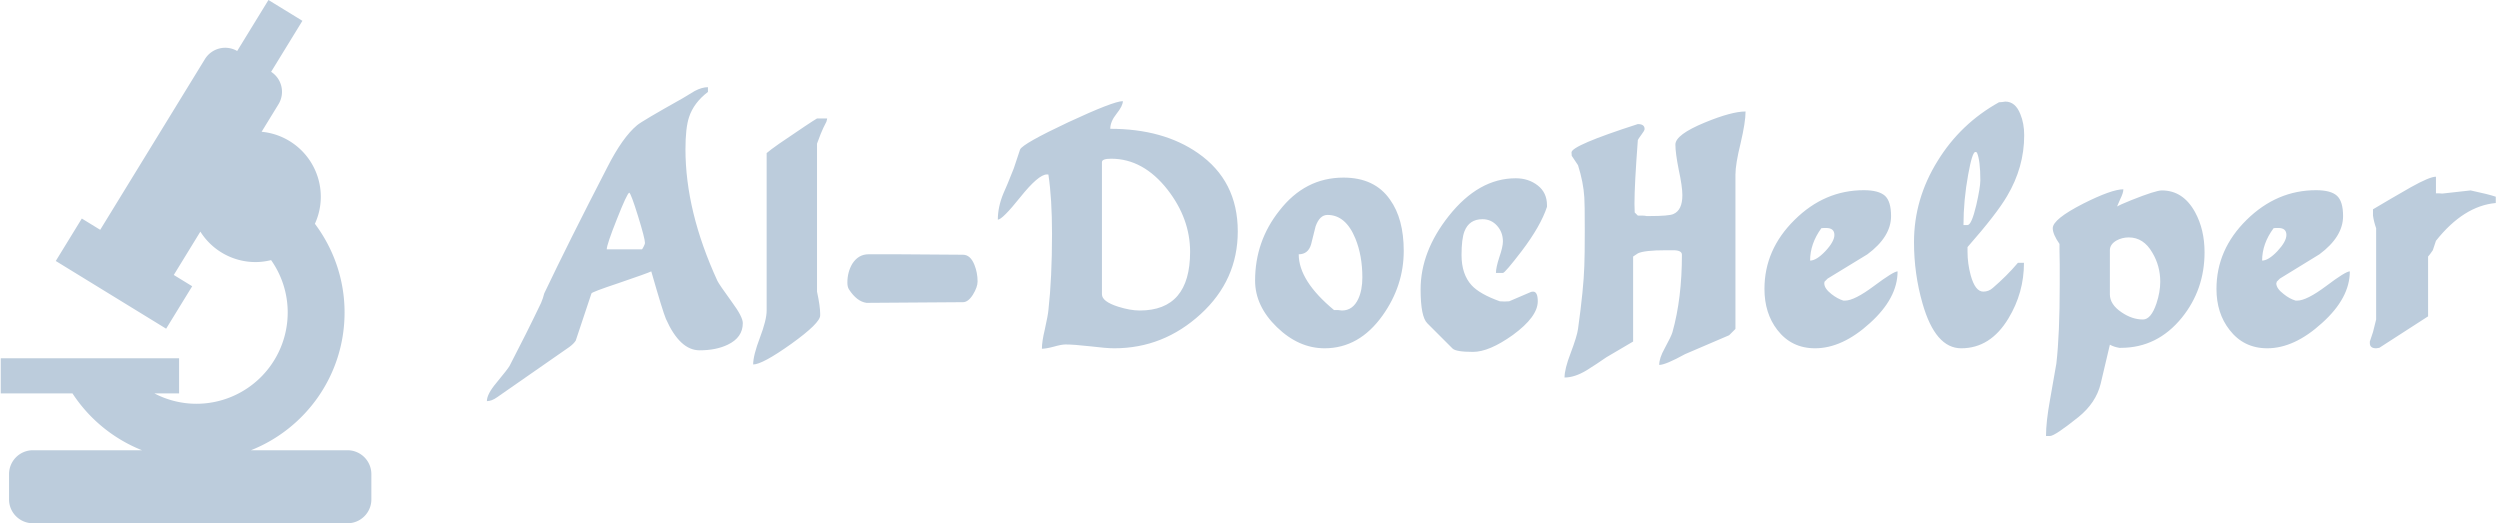 <svg data-v-423bf9ae="" xmlns="http://www.w3.org/2000/svg" viewBox="0 0 430 90" class="iconLeft"><!----><!----><!----><g data-v-423bf9ae="" id="f3d2ed99-dee7-45a6-b2cc-d997b20e31f0" fill="#BCCCDC" transform="matrix(3.868,0,0,3.868,83.358,0.106)"><path d="M2.65 13.02L2.65 13.02L2.65 13.02Q3.72 10.77 5.45 7.42L5.45 7.42L5.45 7.42Q6.13 6.08 6.78 5.54L6.78 5.54L6.78 5.54Q6.99 5.36 8.81 4.34L8.81 4.34L8.81 4.34Q9.07 4.19 9.34 4.02L9.34 4.02L9.34 4.02Q9.66 3.85 9.93 3.85L9.93 3.85L9.93 4.06L9.93 4.06Q9.30 4.54 9.09 5.18L9.09 5.18L9.09 5.18Q8.93 5.66 8.93 6.61L8.93 6.61L8.93 6.61Q8.93 9.37 10.35 12.46L10.35 12.46L10.35 12.46Q10.42 12.61 11.00 13.41L11.00 13.41L11.00 13.41Q11.48 14.06 11.48 14.34L11.48 14.34L11.48 14.34Q11.48 14.98 10.81 15.30L10.81 15.30L10.81 15.30Q10.29 15.55 9.56 15.55L9.56 15.55L9.56 15.55Q8.68 15.55 8.06 14.15L8.06 14.15L8.06 14.15Q7.92 13.82 7.41 12.04L7.41 12.04L7.41 12.04Q7.25 12.12 5.96 12.56L5.96 12.56L5.96 12.56Q4.76 12.96 4.75 13.02L4.75 13.02L4.05 15.12L4.05 15.12Q3.96 15.26 3.77 15.40L3.77 15.40L0.55 17.64L0.55 17.64Q0.31 17.81 0.10 17.81L0.10 17.81L0.10 17.81Q0.10 17.50 0.52 17.00L0.52 17.00L0.52 17.00Q1.04 16.37 1.11 16.24L1.11 16.24L1.11 16.24Q1.86 14.80 2.51 13.44L2.51 13.44L2.51 13.44Q2.60 13.23 2.65 13.02ZM6.43 8.54L6.43 8.54L6.43 8.54Q6.33 8.58 5.88 9.72L5.88 9.72L5.88 9.72Q5.43 10.85 5.43 11.06L5.43 11.06L6.99 11.06L6.99 11.06Q7.01 11.06 7.07 10.94L7.07 10.94L7.07 10.94Q7.13 10.82 7.13 10.78L7.13 10.78L7.13 10.78Q7.13 10.58 6.82 9.58L6.82 9.58L6.82 9.58Q6.51 8.58 6.43 8.54ZM14.78 5.24L15.23 5.24L15.23 5.24Q15.23 5.26 15.22 5.31L15.22 5.31L15.22 5.31Q15.20 5.35 15.20 5.38L15.20 5.38L15.06 5.66L15.06 5.66Q14.97 5.84 14.78 6.36L14.78 6.36L14.78 12.94L14.78 12.94Q14.92 13.59 14.92 13.92L14.92 13.92L14.92 14L14.92 14Q14.92 14.34 13.64 15.26L13.64 15.26L13.64 15.26Q12.35 16.18 11.94 16.18L11.94 16.18L11.94 16.18Q11.94 15.78 12.24 14.99L12.24 14.99L12.24 14.99Q12.54 14.20 12.54 13.78L12.54 13.78L12.54 6.78L12.54 6.78Q12.70 6.64 13.10 6.36L13.10 6.36L13.10 6.36Q14.52 5.39 14.78 5.24L14.78 5.24ZM21.27 13.41L21.27 13.41L16.98 13.44L16.98 13.44Q16.55 13.38 16.20 12.84L16.20 12.84L16.20 12.84Q16.13 12.73 16.13 12.54L16.13 12.54L16.13 12.54Q16.13 12.07 16.35 11.70L16.35 11.70L16.35 11.70Q16.62 11.28 17.07 11.28L17.07 11.28L17.07 11.28Q18.44 11.28 18.44 11.28L18.44 11.28L21.27 11.30L21.27 11.30Q21.60 11.30 21.78 11.75L21.78 11.75L21.78 11.75Q21.92 12.10 21.92 12.49L21.92 12.49L21.92 12.49Q21.92 12.74 21.71 13.08L21.71 13.08L21.71 13.08Q21.50 13.41 21.27 13.41ZM25.23 10.37L25.23 10.37L25.23 10.37Q25.23 8.81 25.07 7.74L25.07 7.74L25.07 7.74Q25.06 7.74 25.05 7.73L25.05 7.73L25.00 7.73L25.00 7.73Q24.63 7.73 23.82 8.74L23.82 8.74L23.82 8.74Q23.02 9.74 22.82 9.74L22.82 9.74L22.82 9.74Q22.82 9.17 23.07 8.57L23.07 8.57L23.07 8.57Q23.21 8.27 23.53 7.46L23.53 7.46L23.81 6.62L23.81 6.62Q23.93 6.36 25.95 5.41L25.95 5.41L25.95 5.41Q27.97 4.47 28.38 4.47L28.38 4.47L28.38 4.47Q28.38 4.68 28.10 5.03L28.10 5.03L28.10 5.03Q27.82 5.38 27.82 5.70L27.82 5.70L27.82 5.70Q30.17 5.70 31.72 6.78L31.72 6.78L31.72 6.78Q33.49 8.01 33.49 10.26L33.49 10.26L33.49 10.26Q33.49 12.43 31.84 13.94L31.84 13.94L31.84 13.94Q30.18 15.46 28 15.46L28 15.46L28 15.46Q27.64 15.46 26.91 15.37L26.91 15.37L26.91 15.37Q26.19 15.29 25.83 15.29L25.83 15.29L25.83 15.29Q25.65 15.29 25.30 15.39L25.30 15.39L25.30 15.39Q24.96 15.48 24.78 15.48L24.78 15.48L24.78 15.48Q24.78 15.16 24.91 14.62L24.91 14.62L24.91 14.62Q25.05 13.99 25.07 13.76L25.07 13.76L25.07 13.76Q25.23 12.33 25.23 10.37ZM27.86 7.03L27.86 7.03L27.86 7.03Q27.45 7.03 27.45 7.18L27.45 7.18L27.45 13.06L27.45 13.06Q27.45 13.38 28.17 13.61L28.17 13.61L28.17 13.61Q28.71 13.78 29.13 13.78L29.13 13.78L29.13 13.78Q31.37 13.78 31.37 11.17L31.37 11.17L31.37 11.17Q31.37 9.70 30.37 8.41L30.37 8.41L30.37 8.41Q29.29 7.03 27.86 7.03ZM34.26 12.45L34.26 12.45L34.26 12.45Q34.26 10.70 35.34 9.34L35.34 9.34L35.34 9.34Q36.48 7.87 38.19 7.87L38.19 7.87L38.19 7.87Q39.58 7.87 40.26 8.85L40.26 8.85L40.26 8.85Q40.87 9.70 40.87 11.13L40.87 11.13L40.87 11.13Q40.87 12.68 39.93 14L39.93 14L39.93 14Q38.89 15.46 37.35 15.46L37.35 15.46L37.35 15.46Q36.20 15.46 35.23 14.52L35.23 14.52L35.23 14.52Q34.26 13.58 34.26 12.45ZM36.20 11.28L36.20 11.28L36.20 11.28Q36.20 12.46 37.77 13.76L37.77 13.76L37.95 13.76L37.95 13.76Q38.09 13.78 38.12 13.78L38.12 13.78L38.12 13.78Q38.61 13.78 38.85 13.26L38.85 13.26L38.85 13.26Q39.03 12.87 39.03 12.31L39.03 12.31L39.03 12.31Q39.03 11.34 38.72 10.58L38.72 10.58L38.72 10.58Q38.29 9.53 37.48 9.53L37.48 9.53L37.48 9.53Q37.13 9.53 36.95 10.04L36.95 10.04L36.95 10.04Q36.89 10.30 36.75 10.84L36.75 10.84L36.75 10.84Q36.62 11.28 36.20 11.28ZM41.62 12.84L41.62 12.84L41.62 12.84Q41.62 11.16 42.87 9.58L42.87 9.58L42.87 9.58Q44.20 7.90 45.85 7.90L45.85 7.90L45.85 7.90Q46.42 7.90 46.83 8.22L46.83 8.22L46.83 8.22Q47.24 8.54 47.24 9.10L47.24 9.10L47.24 9.17L47.24 9.17Q46.96 10.02 46.12 11.13L46.12 11.13L46.12 11.13Q45.37 12.11 45.28 12.11L45.28 12.11L44.97 12.11L44.97 12.11Q44.97 11.87 45.12 11.41L45.12 11.41L45.12 11.41Q45.28 10.95 45.28 10.71L45.28 10.71L45.28 10.71Q45.28 10.30 45.02 10.01L45.02 10.01L45.02 10.01Q44.76 9.72 44.37 9.72L44.37 9.72L44.37 9.72Q43.78 9.72 43.57 10.26L43.57 10.26L43.57 10.26Q43.44 10.60 43.44 11.31L43.44 11.31L43.44 11.31Q43.44 12.17 43.89 12.66L43.89 12.66L43.89 12.66Q44.25 13.05 45.14 13.37L45.14 13.37L45.35 13.38L45.35 13.38Q45.37 13.38 45.56 13.37L45.56 13.37L46.54 12.95L46.54 12.95Q46.59 12.94 46.62 12.94L46.62 12.94L46.62 12.94Q46.83 12.94 46.83 13.37L46.83 13.37L46.83 13.37Q46.83 14.06 45.72 14.87L45.72 14.87L45.72 14.87Q44.67 15.62 43.95 15.62L43.95 15.62L43.95 15.62Q43.19 15.62 43.04 15.47L43.04 15.47L41.92 14.35L41.92 14.35Q41.62 14.06 41.62 12.84ZM48.92 10.22L48.92 10.22L48.92 10.22Q48.92 8.97 48.90 8.75L48.90 8.75L48.90 8.75Q48.86 8.08 48.62 7.32L48.62 7.32L48.62 7.32Q48.50 7.13 48.34 6.90L48.34 6.90L48.33 6.75L48.33 6.75Q48.33 6.44 51.28 5.49L51.28 5.49L51.28 5.49Q51.58 5.49 51.58 5.71L51.58 5.71L51.58 5.71Q51.58 5.78 51.44 5.96L51.44 5.96L51.44 5.96Q51.30 6.15 51.28 6.20L51.28 6.20L51.28 6.20Q51.13 8.18 51.13 9.03L51.13 9.03L51.13 9.03Q51.13 9.09 51.14 9.42L51.14 9.42L51.28 9.56L51.49 9.56L51.49 9.56Q51.58 9.56 51.67 9.58L51.67 9.58L51.79 9.58L51.79 9.58Q52.67 9.58 52.86 9.49L52.86 9.49L52.86 9.49Q53.26 9.32 53.26 8.65L53.26 8.65L53.26 8.65Q53.26 8.27 53.10 7.53L53.10 7.53L53.10 7.53Q52.95 6.78 52.95 6.40L52.95 6.40L52.95 6.40Q52.95 5.96 54.26 5.42L54.26 5.42L54.26 5.42Q55.45 4.93 56.07 4.93L56.07 4.93L56.07 4.93Q56.07 5.40 55.85 6.34L55.85 6.34L55.85 6.34Q55.62 7.27 55.62 7.74L55.62 7.74L55.62 14.60L55.34 14.88L53.38 15.72L53.38 15.72Q52.51 16.20 52.23 16.20L52.23 16.20L52.23 16.20Q52.23 15.90 52.47 15.47L52.47 15.47L52.47 15.47Q52.77 14.92 52.82 14.74L52.82 14.74L52.82 14.74Q53.24 13.24 53.24 11.30L53.24 11.30L53.24 11.30Q53.24 11.10 52.85 11.10L52.85 11.10L52.54 11.10L52.54 11.10Q51.56 11.10 51.28 11.24L51.28 11.24L51.07 11.38L51.07 15.16L49.88 15.86L49.88 15.86Q49.45 16.16 49 16.44L49 16.44L49 16.44Q48.47 16.76 48.02 16.76L48.02 16.76L48.02 16.76Q48.02 16.38 48.29 15.68L48.29 15.68L48.29 15.68Q48.58 14.91 48.62 14.60L48.62 14.60L48.62 14.60Q48.87 12.80 48.90 11.80L48.90 11.80L48.90 11.80Q48.92 11.33 48.92 10.22ZM56.91 12.82L56.91 12.82L56.91 12.82Q56.91 11.07 58.25 9.75L58.25 9.75L58.25 9.75Q59.58 8.43 61.33 8.43L61.33 8.43L61.33 8.43Q61.99 8.43 62.27 8.68L62.27 8.68L62.27 8.68Q62.54 8.93 62.54 9.58L62.54 9.58L62.54 9.58Q62.54 10.50 61.49 11.28L61.49 11.28L61.49 11.28Q60.61 11.82 59.72 12.36L59.72 12.36L59.58 12.50L59.58 12.50Q59.58 12.53 59.57 12.57L59.57 12.57L59.57 12.57Q59.57 12.80 59.89 13.05L59.89 13.05L59.89 13.05Q60.16 13.26 60.42 13.34L60.42 13.34L60.49 13.34L60.49 13.34Q60.91 13.34 61.78 12.69L61.78 12.69L61.78 12.69Q62.65 12.04 62.83 12.04L62.83 12.04L62.83 12.04Q62.83 13.23 61.60 14.34L61.60 14.34L61.60 14.34Q60.37 15.46 59.16 15.46L59.16 15.46L59.16 15.46Q58.11 15.46 57.48 14.64L57.48 14.64L57.48 14.64Q56.91 13.90 56.91 12.82ZM59.44 10.12L59.44 10.12L59.44 10.12Q58.94 10.81 58.94 11.56L58.94 11.56L58.94 11.56Q59.22 11.56 59.62 11.14L59.62 11.14L59.62 11.14Q60.02 10.71 60.02 10.42L60.02 10.42L60.02 10.42Q60.02 10.11 59.65 10.11L59.65 10.11L59.56 10.11L59.56 10.11Q59.46 10.12 59.44 10.12ZM63.56 10.74L63.56 10.74L63.56 10.74Q63.56 8.82 64.61 7.13L64.61 7.13L64.61 7.13Q65.63 5.47 67.34 4.52L67.34 4.52L67.34 4.52Q67.38 4.52 67.48 4.51L67.48 4.51L67.48 4.51Q67.58 4.49 67.62 4.49L67.62 4.49L67.62 4.49Q68.07 4.49 68.29 5.05L68.29 5.05L68.29 5.05Q68.46 5.46 68.46 5.99L68.46 5.99L68.46 5.99Q68.46 7.41 67.70 8.69L67.70 8.69L67.70 8.69Q67.24 9.48 65.94 10.96L65.94 10.96L65.94 11.17L65.94 11.17Q65.94 11.69 66.08 12.21L66.08 12.21L66.08 12.21Q66.28 12.94 66.64 12.94L66.64 12.94L66.64 12.94Q66.88 12.94 67.06 12.78L67.06 12.78L67.06 12.78Q67.69 12.24 68.18 11.66L68.18 11.66L68.45 11.66L68.45 11.66Q68.45 12.99 67.76 14.13L67.76 14.13L67.76 14.13Q66.96 15.46 65.66 15.46L65.66 15.46L65.66 15.46Q64.51 15.46 63.94 13.47L63.94 13.47L63.94 13.47Q63.56 12.15 63.56 10.74ZM66.29 6.73L66.29 6.73L66.29 6.73Q66.15 6.73 65.97 7.73L65.97 7.73L65.97 7.73Q65.76 8.88 65.76 9.98L65.76 9.98L65.94 9.98L65.94 9.98Q66.12 9.98 66.33 9.09L66.33 9.09L66.33 9.09Q66.51 8.30 66.51 7.99L66.51 7.99L66.51 7.99Q66.51 7.11 66.36 6.76L66.36 6.76L66.36 6.76Q66.33 6.73 66.29 6.73ZM70.04 12.64L70.04 12.64L70.04 11.73L70.04 11.73Q70.04 11.70 70.03 11.12L70.03 11.12L70.03 11.12Q70.03 10.96 70.03 10.82L70.03 10.82L70.03 10.82Q69.73 10.39 69.73 10.12L69.73 10.12L69.73 10.12Q69.73 9.72 71.08 9.03L71.08 9.03L71.08 9.03Q72.35 8.39 72.87 8.39L72.87 8.39L72.87 8.39Q72.87 8.55 72.73 8.83L72.73 8.83L72.73 8.83Q72.58 9.16 72.55 9.28L72.55 9.28L72.59 9.28L72.59 9.28Q72.60 9.30 72.62 9.30L72.62 9.30L72.62 9.30Q72.14 9.30 73.23 8.87L73.23 8.87L73.23 8.87Q74.31 8.44 74.58 8.44L74.58 8.44L74.58 8.44Q75.53 8.44 76.06 9.41L76.06 9.41L76.06 9.41Q76.48 10.18 76.48 11.19L76.48 11.19L76.48 11.19Q76.48 12.85 75.47 14.10L75.47 14.10L75.47 14.10Q74.38 15.44 72.76 15.44L72.76 15.44L72.69 15.44L72.69 15.44Q72.45 15.40 72.27 15.30L72.27 15.30L72.27 15.30Q72.11 15.97 71.86 17.04L71.86 17.04L71.86 17.04Q71.65 17.89 70.87 18.52L70.87 18.52L70.87 18.52Q69.82 19.36 69.61 19.36L69.61 19.36L69.43 19.36L69.43 19.36Q69.43 18.73 69.61 17.74L69.61 17.74L69.61 17.74Q69.86 16.34 69.89 16.14L69.89 16.14L69.89 16.14Q70.04 14.83 70.04 12.64ZM73.11 10.53L73.11 10.53L73.11 10.53Q72.81 10.53 72.56 10.67L72.56 10.67L72.56 10.67Q72.27 10.84 72.27 11.10L72.27 11.10L72.27 13.06L72.27 13.06Q72.27 13.51 72.79 13.86L72.79 13.86L72.79 13.86Q73.26 14.18 73.74 14.18L73.74 14.18L73.74 14.18Q74.10 14.18 74.34 13.47L74.34 13.47L74.34 13.47Q74.51 12.96 74.51 12.50L74.51 12.50L74.51 12.50Q74.51 11.80 74.16 11.21L74.16 11.21L74.16 11.21Q73.77 10.53 73.11 10.53ZM77.01 12.82L77.01 12.82L77.01 12.82Q77.01 11.07 78.35 9.75L78.35 9.75L78.35 9.75Q79.69 8.43 81.44 8.43L81.44 8.43L81.44 8.43Q82.10 8.43 82.37 8.68L82.37 8.68L82.37 8.68Q82.64 8.93 82.64 9.58L82.64 9.58L82.64 9.58Q82.64 10.50 81.59 11.28L81.59 11.28L81.59 11.28Q80.71 11.82 79.83 12.36L79.83 12.36L79.69 12.50L79.69 12.50Q79.69 12.53 79.67 12.57L79.67 12.57L79.67 12.57Q79.67 12.80 80.00 13.05L80.00 13.05L80.00 13.05Q80.26 13.26 80.53 13.34L80.53 13.34L80.60 13.34L80.60 13.34Q81.02 13.34 81.89 12.69L81.89 12.69L81.89 12.69Q82.75 12.04 82.94 12.04L82.94 12.04L82.94 12.04Q82.94 13.23 81.70 14.34L81.70 14.34L81.70 14.34Q80.47 15.46 79.27 15.46L79.27 15.46L79.27 15.46Q78.22 15.46 77.59 14.64L77.59 14.64L77.59 14.64Q77.01 13.90 77.01 12.82ZM79.55 10.12L79.55 10.12L79.55 10.12Q79.04 10.81 79.04 11.56L79.04 11.56L79.04 11.56Q79.32 11.56 79.72 11.14L79.72 11.14L79.72 11.14Q80.12 10.71 80.12 10.42L80.12 10.42L80.12 10.42Q80.12 10.11 79.76 10.11L79.76 10.11L79.66 10.11L79.66 10.11Q79.56 10.12 79.55 10.12ZM83.83 15.23L83.83 15.23L83.83 15.16L83.97 14.74L83.97 14.74Q84.00 14.64 84.11 14.18L84.11 14.18L84.11 10.12L84.11 10.12Q84.01 9.84 83.97 9.56L83.97 9.56L83.97 9.28L83.97 9.28Q84.74 8.82 85.65 8.30L85.65 8.30L85.65 8.30Q86.49 7.83 86.77 7.83L86.77 7.83L86.77 8.57L86.91 8.57L86.91 8.57Q87.04 8.58 87.05 8.58L87.05 8.58L88.31 8.44L88.31 8.44Q89.11 8.61 89.43 8.72L89.43 8.72L89.43 9.00L89.43 9.00Q88.00 9.13 86.77 10.68L86.77 10.68L86.63 11.10L86.63 11.10Q86.49 11.31 86.42 11.38L86.42 11.38L86.42 14.04L84.25 15.44L84.11 15.46L84.11 15.46Q83.83 15.46 83.83 15.23Z"></path></g><!----><g data-v-423bf9ae="" id="f933d2e2-293a-4f8f-a2f9-d2ed08280f44" transform="matrix(1.875,0,0,1.875,-12.999,0)" stroke="none" fill="#BCCCDC"><path d="M38.815 41.302h-8.864c5.031-1.993 8.59-6.896 8.59-12.637 0-3.054-1.02-5.866-2.722-8.136a5.958 5.958 0 0 0 .542-2.479 5.99 5.99 0 0 0-5.43-5.962l1.551-2.529a2.185 2.185 0 0 0-.678-2.971l2.869-4.678L31.559 0 28.69 4.678a2.186 2.186 0 0 0-2.957.74l-9.608 15.664-1.687-1.035-2.389 3.894 10.124 6.211 2.39-3.894-1.688-1.035 2.438-3.975a5.978 5.978 0 0 0 5.059 2.792c.494 0 .972-.066 1.43-.179a8.32 8.32 0 0 1 1.523 4.804 8.375 8.375 0 0 1-8.375 8.374 8.32 8.32 0 0 1-3.86-.954h2.272v-3.221H7.002v3.221h6.577a13.648 13.648 0 0 0 6.378 5.217H9.947a2.19 2.19 0 0 0-2.184 2.183v2.333c0 1.201.983 2.182 2.184 2.182h28.869c1.2 0 2.183-.981 2.183-2.183v-2.333a2.19 2.19 0 0 0-2.184-2.182z"></path></g><!----></svg>